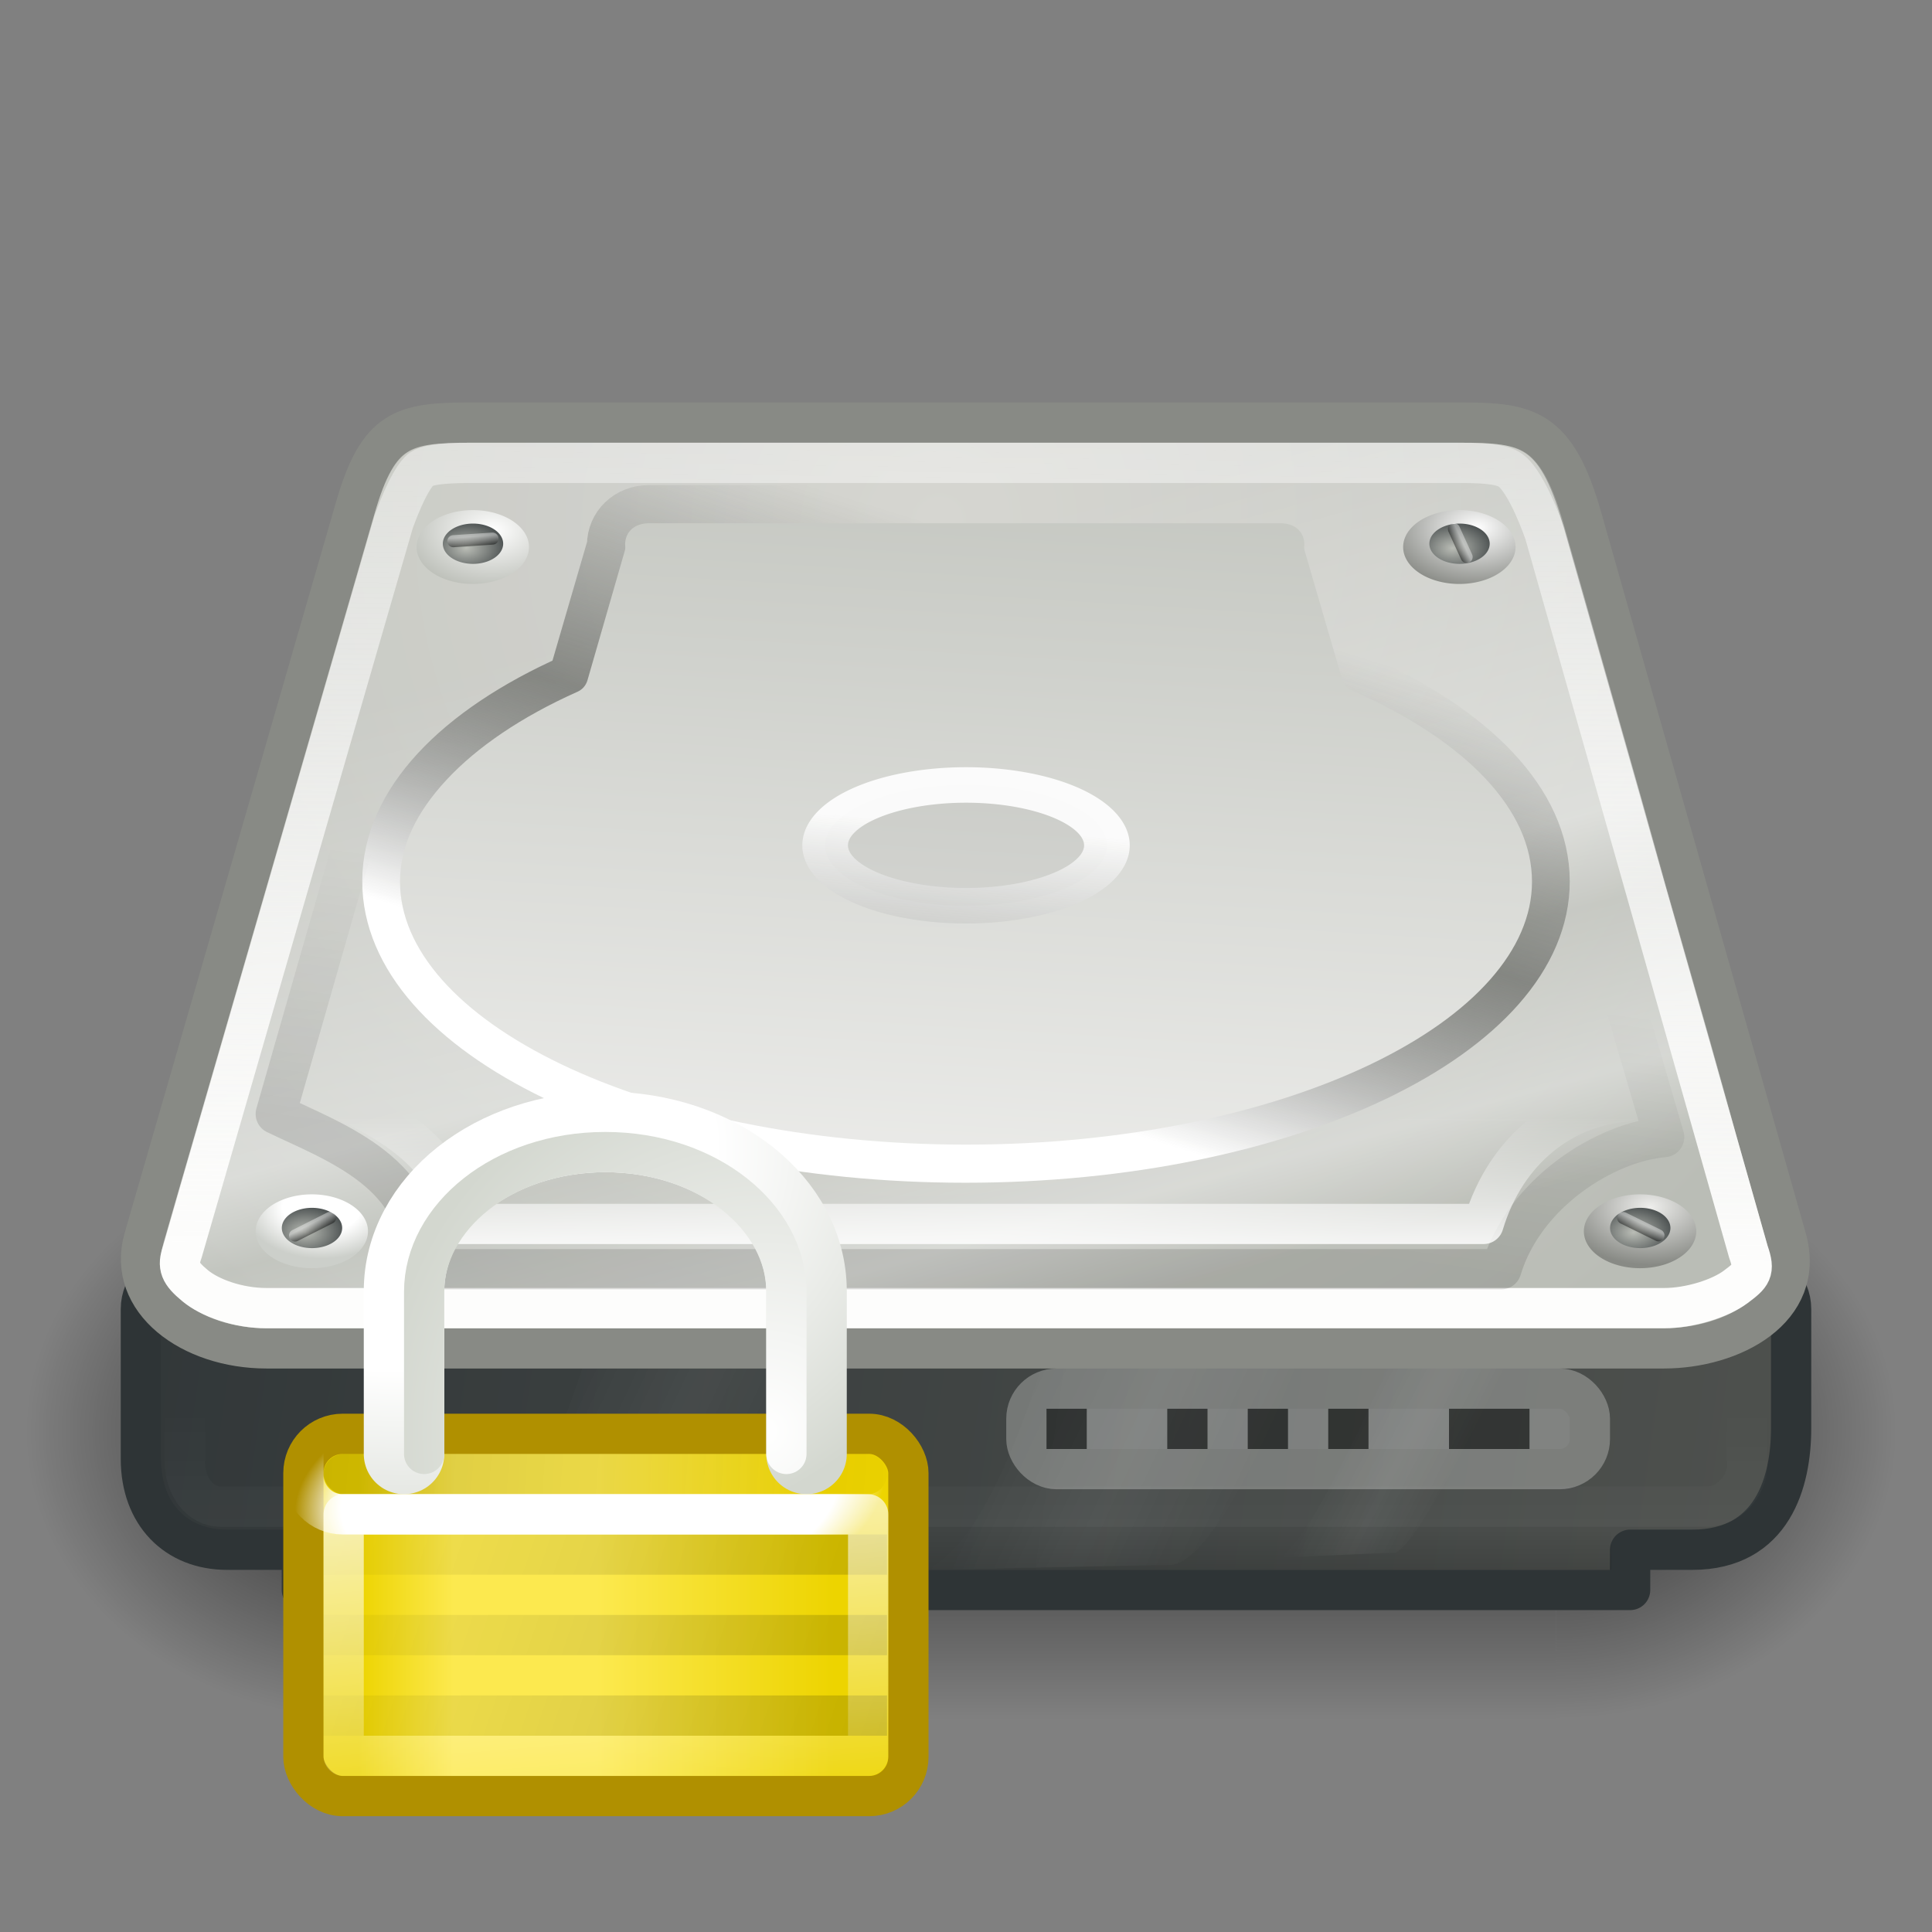 <?xml version="1.0" encoding="UTF-8" standalone="no"?>
<!-- Created with Inkscape (http://www.inkscape.org/) -->

<svg
   xmlns:dc="http://purl.org/dc/elements/1.1/"
   xmlns:cc="http://creativecommons.org/ns#"
   xmlns:rdf="http://www.w3.org/1999/02/22-rdf-syntax-ns#"
   xmlns:svg="http://www.w3.org/2000/svg"
   xmlns="http://www.w3.org/2000/svg"
   xmlns:xlink="http://www.w3.org/1999/xlink"
   xmlns:sodipodi="http://sodipodi.sourceforge.net/DTD/sodipodi-0.dtd"
   xmlns:inkscape="http://www.inkscape.org/namespaces/inkscape"
   width="48"
   height="48"
   id="svg2"
   viewBox="0 0 48 48"
   sodipodi:version="0.32"
   inkscape:version="0.47pre4 r22446"
   version="1.0"
   sodipodi:docname="drive-harddisk.svg"
   inkscape:export-filename="/home/jimmac/Desktop/drive-harddisk.png"
   inkscape:export-xdpi="90"
   inkscape:export-ydpi="90"
   inkscape:output_extension="org.inkscape.output.svg.inkscape">
  <rect x="0" y="0" width="48" height="48" fill="#808080" stroke="none"/>
  <defs
     id="defs4">
    <inkscape:perspective
       sodipodi:type="inkscape:persp3d"
       inkscape:vp_x="0 : 24 : 1"
       inkscape:vp_y="0 : 1000 : 0"
       inkscape:vp_z="48 : 24 : 1"
       inkscape:persp3d-origin="24 : 16 : 1"
       id="perspective145" />
    <linearGradient
       inkscape:collect="always"
       id="linearGradient2916">
      <stop
         style="stop-color:white;stop-opacity:1;"
         offset="0"
         id="stop2918" />
      <stop
         style="stop-color:white;stop-opacity:0;"
         offset="1"
         id="stop2920" />
    </linearGradient>
    <linearGradient
       inkscape:collect="always"
       id="linearGradient2902">
      <stop
         style="stop-color:black;stop-opacity:1;"
         offset="0"
         id="stop2905" />
      <stop
         style="stop-color:black;stop-opacity:0;"
         offset="1"
         id="stop2907" />
    </linearGradient>
    <linearGradient
       inkscape:collect="always"
       id="linearGradient2986">
      <stop
         style="stop-color:black;stop-opacity:1;"
         offset="0"
         id="stop2988" />
      <stop
         style="stop-color:black;stop-opacity:0;"
         offset="1"
         id="stop2990" />
    </linearGradient>
    <linearGradient
       inkscape:collect="always"
       id="linearGradient2967">
      <stop
         style="stop-color:white;stop-opacity:1;"
         offset="0"
         id="stop2969" />
      <stop
         style="stop-color:white;stop-opacity:0;"
         offset="1"
         id="stop2971" />
    </linearGradient>
    <linearGradient
       id="linearGradient2064">
      <stop
         id="stop2066"
         offset="0"
         style="stop-color:white;stop-opacity:1;" />
      <stop
         style="stop-color:#555753;stop-opacity:0.6;"
         offset="0.5"
         id="stop2070" />
      <stop
         id="stop2068"
         offset="1"
         style="stop-color:#555753;stop-opacity:0;" />
    </linearGradient>
    <linearGradient
       id="linearGradient9641">
      <stop
         style="stop-color:white;stop-opacity:1"
         offset="0"
         id="stop9643" />
      <stop
         style="stop-color:#888a85;stop-opacity:1"
         offset="1"
         id="stop9645" />
    </linearGradient>
    <linearGradient
       id="linearGradient9633">
      <stop
         style="stop-color:#eeeeec;stop-opacity:1"
         offset="0"
         id="stop9635" />
      <stop
         style="stop-color:#888a85;stop-opacity:1"
         offset="1"
         id="stop9639" />
    </linearGradient>
    <linearGradient
       id="linearGradient9613">
      <stop
         style="stop-color:white;stop-opacity:1"
         offset="0"
         id="stop9615" />
      <stop
         id="stop9619"
         offset="0.5"
         style="stop-color:white;stop-opacity:1;" />
      <stop
         style="stop-color:#cccfca;stop-opacity:1"
         offset="1"
         id="stop9617" />
    </linearGradient>
    <linearGradient
       id="linearGradient8710">
      <stop
         style="stop-color:black;stop-opacity:1;"
         offset="0"
         id="stop8712" />
      <stop
         style="stop-color:white;stop-opacity:1;"
         offset="1"
         id="stop8714" />
    </linearGradient>
    <linearGradient
       id="linearGradient8631">
      <stop
         id="stop8633"
         offset="0"
         style="stop-color:#eeeeec;stop-opacity:1" />
      <stop
         style="stop-color:#eeeeec;stop-opacity:1;"
         offset="0.2"
         id="stop8637" />
      <stop
         id="stop8635"
         offset="1"
         style="stop-color:#babdb6;stop-opacity:1" />
    </linearGradient>
    <linearGradient
       id="linearGradient8625">
      <stop
         id="stop8627"
         offset="0"
         style="stop-color:white;stop-opacity:1" />
      <stop
         id="stop8629"
         offset="1"
         style="stop-color:#babdb6;stop-opacity:1" />
    </linearGradient>
    <linearGradient
       id="linearGradient8613">
      <stop
         style="stop-color:#babdb6;stop-opacity:1"
         offset="0"
         id="stop8615" />
      <stop
         style="stop-color:#2e3436;stop-opacity:1"
         offset="1"
         id="stop8617" />
    </linearGradient>
    <linearGradient
       id="linearGradient5740">
      <stop
         style="stop-color:#d0d0cb;stop-opacity:1;"
         offset="0"
         id="stop5742" />
      <stop
         style="stop-color:#babdb6;stop-opacity:1"
         offset="1"
         id="stop5744" />
    </linearGradient>
    <linearGradient
       id="linearGradient5690">
      <stop
         style="stop-color:white;stop-opacity:1;"
         offset="0"
         id="stop5692" />
      <stop
         style="stop-color:#888a85;stop-opacity:0.598"
         offset="1"
         id="stop5694" />
    </linearGradient>
    <linearGradient
       id="linearGradient2899">
      <stop
         id="stop2901"
         offset="0"
         style="stop-color:#555753;stop-opacity:1" />
      <stop
         id="stop2903"
         offset="1"
         style="stop-color:#2e3436;stop-opacity:1" />
    </linearGradient>
    <linearGradient
       id="linearGradient3468">
      <stop
         style="stop-color:#fdfdfc;stop-opacity:1"
         offset="0"
         id="stop3470" />
      <stop
         style="stop-color:white;stop-opacity:0.371"
         offset="1"
         id="stop3472" />
    </linearGradient>
    <linearGradient
       id="linearGradient2909">
      <stop
         style="stop-color:white;stop-opacity:0;"
         offset="0"
         id="stop2911" />
      <stop
         id="stop2917"
         offset="0.5"
         style="stop-color:white;stop-opacity:1;" />
      <stop
         style="stop-color:white;stop-opacity:0;"
         offset="1"
         id="stop2913" />
    </linearGradient>
    <linearGradient
       id="linearGradient2839">
      <stop
         style="stop-color:white;stop-opacity:0.258;"
         offset="0"
         id="stop2841" />
      <stop
         id="stop2847"
         offset="0.547"
         style="stop-color:white;stop-opacity:1;" />
      <stop
         style="stop-color:white;stop-opacity:0.247;"
         offset="0.662"
         id="stop2849" />
      <stop
         id="stop2851"
         offset="0.875"
         style="stop-color:white;stop-opacity:0.835;" />
      <stop
         style="stop-color:white;stop-opacity:0;"
         offset="1"
         id="stop2843" />
    </linearGradient>
    <linearGradient
       id="linearGradient2900">
      <stop
         style="stop-color:black;stop-opacity:0;"
         offset="0"
         id="stop2902" />
      <stop
         id="stop2908"
         offset="0.5"
         style="stop-color:black;stop-opacity:1;" />
      <stop
         style="stop-color:black;stop-opacity:0;"
         offset="1"
         id="stop2904" />
    </linearGradient>
    <linearGradient
       inkscape:collect="always"
       id="linearGradient2886">
      <stop
         style="stop-color:black;stop-opacity:1;"
         offset="0"
         id="stop2888" />
      <stop
         style="stop-color:black;stop-opacity:0;"
         offset="1"
         id="stop2890" />
    </linearGradient>
    <linearGradient
       inkscape:collect="always"
       xlink:href="#linearGradient3468"
       id="linearGradient3474"
       x1="24.749"
       y1="35.355"
       x2="24.999"
       y2="14.998"
       gradientUnits="userSpaceOnUse"
       gradientTransform="matrix(1,0,0,0.996,0,-3.931)" />
    <radialGradient
       inkscape:collect="always"
       xlink:href="#linearGradient2886"
       id="radialGradient4700"
       gradientUnits="userSpaceOnUse"
       gradientTransform="matrix(4.096,0,0,3.101,-9.539,-94.543)"
       cx="0"
       cy="17"
       fx="0"
       fy="17"
       r="2" />
    <radialGradient
       inkscape:collect="always"
       xlink:href="#linearGradient2886"
       id="radialGradient4702"
       gradientUnits="userSpaceOnUse"
       gradientTransform="matrix(4.096,0,0,3.101,38.21,-10.9)"
       cx="0"
       cy="17"
       fx="0"
       fy="17"
       r="2" />
    <linearGradient
       inkscape:collect="always"
       xlink:href="#linearGradient2900"
       id="linearGradient4704"
       gradientUnits="userSpaceOnUse"
       gradientTransform="matrix(2.048,0,0,2.068,1.348,6.674)"
       x1="9.899"
       y1="20"
       x2="9.899"
       y2="13.979" />
    <linearGradient
       inkscape:collect="always"
       xlink:href="#linearGradient2909"
       id="linearGradient4711"
       gradientUnits="userSpaceOnUse"
       gradientTransform="matrix(1,0,0,1.423,10.5,-14.957)"
       x1="15.335"
       y1="33.062"
       x2="20.329"
       y2="36.377" />
    <linearGradient
       inkscape:collect="always"
       xlink:href="#linearGradient2909"
       id="linearGradient4713"
       gradientUnits="userSpaceOnUse"
       gradientTransform="matrix(1,0,0,1.423,-0.875,-15.046)"
       x1="15.335"
       y1="33.062"
       x2="20.329"
       y2="36.377" />
    <linearGradient
       inkscape:collect="always"
       xlink:href="#linearGradient2909"
       id="linearGradient4715"
       gradientUnits="userSpaceOnUse"
       gradientTransform="matrix(0.46,0,-0.391,1.37,40.625,-13.299)"
       x1="15.335"
       y1="33.062"
       x2="20.329"
       y2="36.377" />
    <radialGradient
       inkscape:collect="always"
       xlink:href="#linearGradient5740"
       id="radialGradient5748"
       cx="25.252"
       cy="16.48"
       fx="25.252"
       fy="16.48"
       r="21.98"
       gradientTransform="matrix(1.033,-0.596,0.575,0.996,-12.235,11.554)"
       gradientUnits="userSpaceOnUse" />
    <linearGradient
       inkscape:collect="always"
       xlink:href="#linearGradient2064"
       id="linearGradient5790"
       gradientUnits="userSpaceOnUse"
       x1="18.049"
       y1="25.461"
       x2="22.212"
       y2="12.143"
       gradientTransform="matrix(0.94,0,0,0.932,1.332,1.402)" />
    <linearGradient
       inkscape:collect="always"
       xlink:href="#linearGradient8631"
       id="linearGradient5865"
       x1="24"
       y1="36.638"
       x2="25.818"
       y2="6.831"
       gradientUnits="userSpaceOnUse" />
    <linearGradient
       inkscape:collect="always"
       xlink:href="#linearGradient2839"
       id="linearGradient7658"
       gradientUnits="userSpaceOnUse"
       x1="27.058"
       y1="12.669"
       x2="32.043"
       y2="31.22" />
    <linearGradient
       inkscape:collect="always"
       xlink:href="#linearGradient5690"
       id="linearGradient8603"
       x1="20.304"
       y1="24.036"
       x2="18.498"
       y2="40.647"
       gradientUnits="userSpaceOnUse" />
    <radialGradient
       inkscape:collect="always"
       xlink:href="#linearGradient8613"
       id="radialGradient8619"
       cx="7.518"
       cy="30.574"
       fx="7.518"
       fy="30.574"
       r="0.531"
       gradientTransform="matrix(1.662,0,0,1.614,-4.989,-18.656)"
       gradientUnits="userSpaceOnUse" />
    <radialGradient
       inkscape:collect="always"
       xlink:href="#linearGradient9613"
       id="radialGradient8623"
       gradientUnits="userSpaceOnUse"
       gradientTransform="matrix(1.39,0,0,1.349,-2.92,-10.638)"
       cx="7.519"
       cy="30.304"
       fx="7.519"
       fy="30.304"
       r="0.531" />
    <radialGradient
       inkscape:collect="always"
       xlink:href="#linearGradient9633"
       id="radialGradient8664"
       gradientUnits="userSpaceOnUse"
       gradientTransform="matrix(1.569,0,0,1.523,-4.289,-15.921)"
       cx="7.534"
       cy="30.308"
       fx="7.534"
       fy="30.308"
       r="0.531" />
    <radialGradient
       inkscape:collect="always"
       xlink:href="#linearGradient8613"
       id="radialGradient8666"
       gradientUnits="userSpaceOnUse"
       gradientTransform="matrix(1.662,0,0,1.614,-4.989,-18.656)"
       cx="7.518"
       cy="30.574"
       fx="7.518"
       fy="30.574"
       r="0.531" />
    <radialGradient
       inkscape:collect="always"
       xlink:href="#linearGradient8625"
       id="radialGradient8676"
       gradientUnits="userSpaceOnUse"
       gradientTransform="matrix(1.662,0,0,1.614,-4.989,-18.656)"
       cx="7.479"
       cy="30.361"
       fx="7.479"
       fy="30.361"
       r="0.531" />
    <radialGradient
       inkscape:collect="always"
       xlink:href="#linearGradient8613"
       id="radialGradient8678"
       gradientUnits="userSpaceOnUse"
       gradientTransform="matrix(1.662,0,0,1.614,-4.989,-18.656)"
       cx="7.518"
       cy="30.574"
       fx="7.518"
       fy="30.574"
       r="0.531" />
    <radialGradient
       inkscape:collect="always"
       xlink:href="#linearGradient9641"
       id="radialGradient8680"
       gradientUnits="userSpaceOnUse"
       gradientTransform="matrix(1.662,0,0,1.614,-4.989,-18.656)"
       cx="7.489"
       cy="30.338"
       fx="7.489"
       fy="30.338"
       r="0.531" />
    <radialGradient
       inkscape:collect="always"
       xlink:href="#linearGradient8613"
       id="radialGradient8682"
       gradientUnits="userSpaceOnUse"
       gradientTransform="matrix(1.662,0,0,1.614,-4.989,-18.656)"
       cx="7.518"
       cy="30.574"
       fx="7.518"
       fy="30.574"
       r="0.531" />
    <linearGradient
       inkscape:collect="always"
       xlink:href="#linearGradient8710"
       id="linearGradient8716"
       x1="40.617"
       y1="30.555"
       x2="40.711"
       y2="30.359"
       gradientUnits="userSpaceOnUse" />
    <linearGradient
       inkscape:collect="always"
       xlink:href="#linearGradient8710"
       id="linearGradient9605"
       gradientUnits="userSpaceOnUse"
       x1="40.617"
       y1="30.555"
       x2="40.711"
       y2="30.359"
       gradientTransform="matrix(0.603,-0.798,0.798,0.603,-41.126,44.628)" />
    <linearGradient
       inkscape:collect="always"
       xlink:href="#linearGradient8710"
       id="linearGradient9649"
       gradientUnits="userSpaceOnUse"
       x1="40.617"
       y1="30.555"
       x2="40.711"
       y2="30.359"
       gradientTransform="matrix(0.866,-0.5,0.5,0.866,-38.792,7.403)" />
    <linearGradient
       inkscape:collect="always"
       xlink:href="#linearGradient8710"
       id="linearGradient9654"
       gradientUnits="userSpaceOnUse"
       x1="40.617"
       y1="30.555"
       x2="40.711"
       y2="30.359"
       gradientTransform="matrix(0.707,0.528,-0.707,0.528,29.006,-24.092)" />
    <linearGradient
       inkscape:collect="always"
       xlink:href="#linearGradient2967"
       id="linearGradient2973"
       x1="12.5"
       y1="43.188"
       x2="12.5"
       y2="34.046"
       gradientUnits="userSpaceOnUse" />
    <linearGradient
       inkscape:collect="always"
       xlink:href="#linearGradient2899"
       id="linearGradient5655"
       gradientUnits="userSpaceOnUse"
       x1="53.813"
       y1="43.573"
       x2="-2.814"
       y2="35.5"
       gradientTransform="translate(0,50)" />
    <linearGradient
       inkscape:collect="always"
       xlink:href="#linearGradient2986"
       id="linearGradient2992"
       x1="21.938"
       y1="39"
       x2="21.938"
       y2="37.996"
       gradientUnits="userSpaceOnUse" />
    <linearGradient
       inkscape:collect="always"
       xlink:href="#linearGradient2902"
       id="linearGradient2910"
       x1="22.101"
       y1="27.658"
       x2="22.971"
       y2="20.903"
       gradientUnits="userSpaceOnUse"
       gradientTransform="translate(0,2)" />
    <linearGradient
       inkscape:collect="always"
       xlink:href="#linearGradient2916"
       id="linearGradient2922"
       x1="24.848"
       y1="28.908"
       x2="24.848"
       y2="25.757"
       gradientUnits="userSpaceOnUse"
       gradientTransform="translate(0,2)" />
    <inkscape:perspective
       id="perspective3054"
       inkscape:persp3d-origin="0.5 : 0.33333333 : 1"
       inkscape:vp_z="1 : 0.5 : 1"
       inkscape:vp_y="0 : 1000 : 0"
       inkscape:vp_x="0 : 0.5 : 1"
       sodipodi:type="inkscape:persp3d" />
    <linearGradient
       inkscape:collect="always"
       xlink:href="#linearGradient2833"
       id="linearGradient3830"
       gradientUnits="userSpaceOnUse"
       gradientTransform="matrix(1,0,0,1.007,0,-1.136)"
       x1="17.871"
       y1="23.875"
       x2="29.689"
       y2="23.875" />
    <linearGradient
       id="linearGradient2833">
      <stop
         style="stop-color:#edd400;stop-opacity:1"
         offset="0"
         id="stop2835" />
      <stop
         id="stop2841-6"
         offset="0.2"
         style="stop-color:#fce94f;stop-opacity:1;" />
      <stop
         style="stop-color:#fce94f;stop-opacity:1;"
         offset="0.5"
         id="stop2843-9" />
      <stop
         style="stop-color:#edd400;stop-opacity:1"
         offset="1"
         id="stop2837" />
    </linearGradient>
    <linearGradient
       inkscape:collect="always"
       xlink:href="#linearGradient3776"
       id="linearGradient3801"
       gradientUnits="userSpaceOnUse"
       x1="42.471"
       y1="32.399"
       x2="13.479"
       y2="22.633" />
    <linearGradient
       inkscape:collect="always"
       id="linearGradient3776">
      <stop
         style="stop-color:black;stop-opacity:1;"
         offset="0"
         id="stop3778" />
      <stop
         style="stop-color:black;stop-opacity:0;"
         offset="1"
         id="stop3780" />
    </linearGradient>
    <linearGradient
       inkscape:collect="always"
       xlink:href="#linearGradient3776"
       id="linearGradient3846"
       gradientUnits="userSpaceOnUse"
       x1="42.471"
       y1="32.399"
       x2="13.479"
       y2="22.633" />
    <linearGradient
       inkscape:collect="always"
       xlink:href="#linearGradient3776"
       id="linearGradient3848"
       gradientUnits="userSpaceOnUse"
       x1="42.471"
       y1="32.399"
       x2="13.479"
       y2="22.633" />
    <linearGradient
       inkscape:collect="always"
       xlink:href="#linearGradient3776"
       id="linearGradient3850"
       gradientUnits="userSpaceOnUse"
       x1="42.471"
       y1="32.399"
       x2="13.479"
       y2="22.633" />
    <linearGradient
       inkscape:collect="always"
       xlink:href="#linearGradient3734"
       id="linearGradient3822"
       gradientUnits="userSpaceOnUse"
       gradientTransform="matrix(1,0,0,0.865,0,2.77)"
       x1="18.219"
       y1="20.469"
       x2="19.188"
       y2="30.438" />
    <linearGradient
       inkscape:collect="always"
       id="linearGradient3734">
      <stop
         style="stop-color:white;stop-opacity:1;"
         offset="0"
         id="stop3736" />
      <stop
         style="stop-color:white;stop-opacity:0;"
         offset="1"
         id="stop3738" />
    </linearGradient>
    <linearGradient
       inkscape:collect="always"
       xlink:href="#linearGradient3858"
       id="linearGradient3864"
       x1="13.5"
       y1="17.844"
       x2="36"
       y2="19.5"
       gradientUnits="userSpaceOnUse" />
    <linearGradient
       inkscape:collect="always"
       id="linearGradient3858">
      <stop
         style="stop-color:black;stop-opacity:1"
         offset="0"
         id="stop3860" />
      <stop
         style="stop-color:#c4a000;stop-opacity:0;"
         offset="1"
         id="stop3862" />
    </linearGradient>
    <radialGradient
       inkscape:collect="always"
       xlink:href="#linearGradient2817"
       id="radialGradient3833"
       gradientUnits="userSpaceOnUse"
       gradientTransform="matrix(2.577,0,0,1.8,-31.268,-10.377)"
       cx="19.469"
       cy="12.117"
       fx="19.469"
       fy="12.117"
       r="6.016" />
    <linearGradient
       id="linearGradient2817">
      <stop
         style="stop-color:white;stop-opacity:1;"
         offset="0"
         id="stop2819" />
      <stop
         id="stop3899"
         offset="0.506"
         style="stop-color:white;stop-opacity:1;" />
      <stop
         style="stop-color:#d3d7cf;stop-opacity:1"
         offset="1"
         id="stop2821" />
    </linearGradient>
    <radialGradient
       inkscape:collect="always"
       xlink:href="#linearGradient3866"
       id="radialGradient3795"
       gradientUnits="userSpaceOnUse"
       gradientTransform="matrix(1.871,0,0,1.866,-24.337,-15.744)"
       cx="27.953"
       cy="18.315"
       fx="27.953"
       fy="18.315"
       r="5.128" />
    <linearGradient
       id="linearGradient3866">
      <stop
         id="stop3868"
         offset="0"
         style="stop-color:white;stop-opacity:1;" />
      <stop
         id="stop3870"
         offset="1"
         style="stop-color:#d3d7cf;stop-opacity:1" />
    </linearGradient>
    <radialGradient
       inkscape:collect="always"
       xlink:href="#linearGradient3877"
       id="radialGradient3893"
       cx="23.583"
       cy="19.995"
       fx="23.583"
       fy="19.995"
       r="8"
       gradientTransform="matrix(0.914,-0.066,0.03,0.412,1.456,13.323)"
       gradientUnits="userSpaceOnUse" />
    <linearGradient
       id="linearGradient3877">
      <stop
         style="stop-color:white;stop-opacity:1;"
         offset="0"
         id="stop3879" />
      <stop
         id="stop3895"
         offset="0.843"
         style="stop-color:white;stop-opacity:1;" />
      <stop
         style="stop-color:white;stop-opacity:0;"
         offset="1"
         id="stop3881" />
    </linearGradient>
    <radialGradient
       r="8"
       fy="19.995"
       fx="23.583"
       cy="19.995"
       cx="23.583"
       gradientTransform="matrix(0.914,-0.066,0.03,0.412,1.456,13.323)"
       gradientUnits="userSpaceOnUse"
       id="radialGradient3122"
       xlink:href="#linearGradient3877"
       inkscape:collect="always" />
    <linearGradient
       inkscape:collect="always"
       xlink:href="#linearGradient2833"
       id="linearGradient3362"
       gradientUnits="userSpaceOnUse"
       gradientTransform="matrix(1,0,0,1.007,0,-1.136)"
       x1="17.871"
       y1="23.875"
       x2="29.689"
       y2="23.875" />
    <linearGradient
       inkscape:collect="always"
       xlink:href="#linearGradient3776"
       id="linearGradient3364"
       gradientUnits="userSpaceOnUse"
       x1="42.471"
       y1="32.399"
       x2="13.479"
       y2="22.633" />
    <linearGradient
       inkscape:collect="always"
       xlink:href="#linearGradient3776"
       id="linearGradient3366"
       gradientUnits="userSpaceOnUse"
       x1="42.471"
       y1="32.399"
       x2="13.479"
       y2="22.633" />
    <linearGradient
       inkscape:collect="always"
       xlink:href="#linearGradient3776"
       id="linearGradient3368"
       gradientUnits="userSpaceOnUse"
       x1="42.471"
       y1="32.399"
       x2="13.479"
       y2="22.633" />
    <linearGradient
       inkscape:collect="always"
       xlink:href="#linearGradient3776"
       id="linearGradient3370"
       gradientUnits="userSpaceOnUse"
       x1="42.471"
       y1="32.399"
       x2="13.479"
       y2="22.633" />
    <linearGradient
       inkscape:collect="always"
       xlink:href="#linearGradient3734"
       id="linearGradient3372"
       gradientUnits="userSpaceOnUse"
       gradientTransform="matrix(1,0,0,0.865,0,2.77)"
       x1="18.219"
       y1="20.469"
       x2="19.188"
       y2="30.438" />
    <linearGradient
       inkscape:collect="always"
       xlink:href="#linearGradient3858"
       id="linearGradient3374"
       gradientUnits="userSpaceOnUse"
       x1="13.5"
       y1="17.844"
       x2="36"
       y2="19.5" />
    <radialGradient
       inkscape:collect="always"
       xlink:href="#linearGradient2817"
       id="radialGradient3376"
       gradientUnits="userSpaceOnUse"
       gradientTransform="matrix(2.577,0,0,1.8,-31.268,-10.377)"
       cx="19.469"
       cy="12.117"
       fx="19.469"
       fy="12.117"
       r="6.016" />
    <radialGradient
       inkscape:collect="always"
       xlink:href="#linearGradient3866"
       id="radialGradient3378"
       gradientUnits="userSpaceOnUse"
       gradientTransform="matrix(1.871,0,0,1.866,-24.337,-15.744)"
       cx="27.953"
       cy="18.315"
       fx="27.953"
       fy="18.315"
       r="5.128" />
    <radialGradient
       inkscape:collect="always"
       xlink:href="#linearGradient3877"
       id="radialGradient3380"
       gradientUnits="userSpaceOnUse"
       gradientTransform="matrix(0.914,-0.066,0.03,0.412,1.456,13.323)"
       cx="23.583"
       cy="19.995"
       fx="23.583"
       fy="19.995"
       r="8" />
  </defs>
  <sodipodi:namedview
     id="base"
     pagecolor="#ffffff"
     bordercolor="#666"
     borderopacity="0.361"
     inkscape:pageopacity="0.0"
     inkscape:pageshadow="2"
     inkscape:zoom="7.2407734"
     inkscape:cx="39.073188"
     inkscape:cy="10.134553"
     inkscape:document-units="px"
     inkscape:current-layer="layer1"
     width="48px"
     height="48px"
     inkscape:showpageshadow="false"
     showgrid="false"
     inkscape:window-width="1280"
     inkscape:window-height="953"
     inkscape:window-x="0"
     inkscape:window-y="24"
     showborder="true"
     inkscape:grid-points="true"
     inkscape:grid-bbox="true"
     borderlayer="true"
     showguides="false"
     inkscape:guide-bbox="true"
     inkscape:window-maximized="1">
    <sodipodi:guide
       orientation="horizontal"
       position="12"
       id="guide2023" />
    <sodipodi:guide
       orientation="horizontal"
       position="27.5"
       id="guide2025" />
    <inkscape:grid
       id="GridFromPre046Settings"
       type="xygrid"
       originx="0px"
       originy="0px"
       spacingx="0.5px"
       spacingy="0.5px"
       color="#0000ff"
       empcolor="#0000ff"
       opacity="0.2"
       empopacity="0.4"
       empspacing="2" />
  </sodipodi:namedview>
  <g
     inkscape:label="Livello 1"
     inkscape:groupmode="layer"
     id="layer1"
     style="display:inline">
    <g
       id="g3519"
       style="opacity:0.7"
       transform="matrix(1.031,0,0,1.151,-0.736,-12.574)"
       inkscape:export-filename="/home/lapo/Desktop/uhm.png"
       inkscape:export-xdpi="90"
       inkscape:export-ydpi="90">
      <rect
         transform="scale(-1,-1)"
         y="-48.024"
         x="-9.539"
         height="12.405"
         width="8.192"
         id="rect2884"
         style="opacity:1;fill:url(#radialGradient4700);fill-opacity:1;stroke:none;stroke-width:1;stroke-linecap:round;stroke-linejoin:round;stroke-miterlimit:4;stroke-dasharray:none;stroke-dashoffset:0;stroke-opacity:1" />
      <rect
         y="35.619"
         x="38.21"
         height="12.405"
         width="8.192"
         id="rect2894"
         style="opacity:1;fill:url(#radialGradient4702);fill-opacity:1;stroke:none;stroke-width:1;stroke-linecap:round;stroke-linejoin:round;stroke-miterlimit:4;stroke-dasharray:none;stroke-dashoffset:0;stroke-opacity:1" />
      <rect
         y="35.619"
         x="9.539"
         height="12.405"
         width="28.671"
         id="rect2898"
         style="opacity:1;fill:url(#linearGradient4704);fill-opacity:1;stroke:none;stroke-width:1;stroke-linecap:round;stroke-linejoin:round;stroke-miterlimit:4;stroke-dasharray:none;stroke-dashoffset:0;stroke-opacity:1" />
    </g>
    <g
       id="g5672"
       transform="translate(0,-48.997)">
      <path
         sodipodi:nodetypes="ccccccccccccc"
         id="rect2010"
         d="M 4.518,80.5 L 43.482,80.5 C 44.046,80.5 44.5,80.954 44.5,81.518 L 44.5,84.482 C 44.5,85.797 44.05,87.5 42.044,87.5 L 40.5,87.5 L 40.5,88.5 L 7.5,88.5 L 7.5,87.5 L 5.643,87.5 C 4.372,87.5 3.5,86.615 3.5,85.244 L 3.5,81.518 C 3.5,80.954 3.954,80.5 4.518,80.5 z "
         style="color:black;fill:url(#linearGradient5655);fill-opacity:1;fill-rule:nonzero;stroke:#2e3436;stroke-width:1;stroke-linecap:square;stroke-linejoin:round;marker:none;marker-start:none;marker-mid:none;marker-end:none;stroke-miterlimit:4;stroke-dasharray:none;stroke-dashoffset:1.4;stroke-opacity:1;visibility:visible;display:inline;overflow:visible" />
      <path
         transform="translate(0,50)"
         style="opacity:0.1;color:black;fill:none;fill-opacity:1;fill-rule:nonzero;stroke:url(#linearGradient2973);stroke-width:1;stroke-linecap:square;stroke-linejoin:miter;marker:none;marker-start:none;marker-mid:none;marker-end:none;stroke-miterlimit:4;stroke-dashoffset:1.4;stroke-opacity:1;visibility:visible;display:inline;overflow:visible"
         d="M 4.594,31.594 L 4.594,35.323 C 4.594,35.923 4.969,36.428 5.48,36.428 L 42.426,36.428 C 42.939,36.428 43.406,35.921 43.406,35.412 L 43.406,31.594 L 4.594,31.594 z "
         id="path2076"
         sodipodi:nodetypes="ccccccc" />
      <g
         transform="translate(0,50)"
         style="opacity:0.5"
         id="g4706">
        <path
           style="opacity:0.11;fill:url(#linearGradient4711);fill-opacity:1;fill-rule:evenodd;stroke:none;stroke-width:1px;stroke-linecap:butt;stroke-linejoin:miter;stroke-opacity:1"
           d="M 26.145,32.089 C 26.145,32.089 24.642,37.623 22.919,38 C 22.919,38 29.15,37.874 29.15,37.874 C 30.537,37.557 32.509,32.089 32.509,32.089 L 26.145,32.089 z "
           id="path2907"
           sodipodi:nodetypes="ccccc"
           inkscape:export-filename="/home/lapo/Desktop/uhm.png"
           inkscape:export-xdpi="90"
           inkscape:export-ydpi="90" />
        <path
           inkscape:export-ydpi="90"
           inkscape:export-xdpi="90"
           inkscape:export-filename="/home/lapo/Desktop/uhm.png"
           sodipodi:nodetypes="ccccc"
           id="path2892"
           d="M 14.77,32 C 14.77,32 13.267,37.534 11.544,37.911 C 11.544,37.911 17.775,37.785 17.775,37.785 C 19.162,37.468 21.134,32 21.134,32 L 14.77,32 z "
           style="opacity:0.11;fill:url(#linearGradient4713);fill-opacity:1;fill-rule:evenodd;stroke:none;stroke-width:1px;stroke-linecap:butt;stroke-linejoin:miter;stroke-opacity:1" />
        <path
           inkscape:export-ydpi="90"
           inkscape:export-xdpi="90"
           inkscape:export-filename="/home/lapo/Desktop/uhm.png"
           sodipodi:nodetypes="ccccc"
           id="path2896"
           d="M 34.886,32 C 34.886,32 32.674,37.328 31.778,37.692 C 31.778,37.692 34.678,37.571 34.678,37.571 C 35.403,37.265 37.812,32 37.812,32 L 34.886,32 z "
           style="opacity:0.11;fill:url(#linearGradient4715);fill-opacity:1;fill-rule:evenodd;stroke:none;stroke-width:1px;stroke-linecap:butt;stroke-linejoin:miter;stroke-opacity:1" />
      </g>
    </g>
    <path
       style="fill:url(#radialGradient5748);fill-opacity:1;stroke:#888a85;stroke-width:1;stroke-linecap:round;stroke-linejoin:miter;stroke-miterlimit:4;stroke-dashoffset:0;stroke-opacity:1"
       d="M 11.693,10.499 L 36.266,10.499 C 37.95,10.499 38.662,10.616 39.306,12.884 L 44.38,30.765 C 44.881,32.53 43.024,33.5 41.34,33.5 L 6.619,33.5 C 4.75,33.5 3.129,32.319 3.579,30.765 L 8.829,12.611 C 9.397,10.647 10.009,10.499 11.693,10.499 z "
       id="rect1879"
       sodipodi:nodetypes="cczzcczzc"
       inkscape:export-filename="/home/lapo/Desktop/uhm.png"
       inkscape:export-xdpi="90"
       inkscape:export-ydpi="90" />
    <path
       sodipodi:type="inkscape:offset"
       inkscape:radius="-0.5"
       inkscape:original="M 11.6875 10.5 C 10.00333 10.5 9.4120513 10.660095 8.84375 12.625 L 3.59375 30.75 C 3.1443849 32.303684 4.7565918 33.500002 6.625 33.5 L 41.34375 33.5 C 43.02792 33.5 44.876024 32.515471 44.375 30.75 L 39.3125 12.875 C 38.668998 10.607474 37.965419 10.5 36.28125 10.5 L 11.6875 10.5 z "
       style="opacity:0.462;fill:url(#linearGradient7658);fill-opacity:1;stroke:none;stroke-width:1;stroke-linecap:round;stroke-linejoin:miter;stroke-miterlimit:4;stroke-dashoffset:0;stroke-opacity:1;display:inline"
       id="path5806"
       d="M 11.688,11 C 10.861,11 10.403,11.065 10.125,11.25 C 9.847,11.435 9.585,11.809 9.312,12.75 L 4.062,30.875 C 3.892,31.466 4.094,31.914 4.562,32.312 C 5.031,32.711 5.798,33 6.625,33 L 41.344,33 C 42.088,33 42.883,32.752 43.375,32.375 C 43.867,31.998 44.106,31.579 43.906,30.875 L 38.844,13 C 38.534,11.91 38.221,11.459 37.906,11.25 C 37.592,11.041 37.113,11 36.281,11 L 11.688,11 z " />
    <path
       sodipodi:type="arc"
       style="opacity:1;color:black;fill:url(#radialGradient8623);fill-opacity:1;fill-rule:nonzero;stroke:none;stroke-width:1;stroke-linecap:square;stroke-linejoin:miter;marker:none;marker-start:none;marker-mid:none;marker-end:none;stroke-miterlimit:4;stroke-dasharray:none;stroke-dashoffset:1.4;stroke-opacity:1;visibility:visible;display:inline;overflow:visible"
       id="path8621"
       sodipodi:cx="7.625"
       sodipodi:cy="30.578125"
       sodipodi:rx="0.53125"
       sodipodi:ry="0.515625"
       d="M 8.156 30.578 A 0.531 0.516 0 1 1  7.094,30.578 A 0.531 0.516 0 1 1  8.156 30.578 z"
       transform="matrix(-2.629,0,0,1.778,27.793,-23.777)" />
    <path
       style="fill:none;fill-opacity:1;stroke:url(#linearGradient5790);stroke-width:1;stroke-linecap:round;stroke-linejoin:round;stroke-miterlimit:4;stroke-dasharray:none;stroke-dashoffset:0;stroke-opacity:1"
       d="M 16.111,12.553 C 15.537,12.553 15.083,12.985 15.083,13.543 L 14.142,16.773 C 11.282,18.05 9.5,19.873 9.5,21.897 C 9.5,25.754 15.979,28.885 23.985,28.885 C 31.992,28.885 38.5,25.754 38.5,21.897 C 38.5,19.858 36.664,18.022 33.77,16.744 L 32.829,13.543 C 32.829,12.985 32.375,12.553 31.801,12.553 L 16.111,12.553 z "
       id="path2784"
       sodipodi:nodetypes="cccssscccc" />
    <path
       style="fill:none;fill-opacity:1;stroke:url(#linearGradient3474);stroke-width:1;stroke-linecap:round;stroke-linejoin:miter;stroke-miterlimit:4;stroke-dashoffset:0;stroke-opacity:1;display:inline"
       d="M 11.688,11.5 C 10.884,11.5 10.59,11.571 10.469,11.656 C 10.347,11.741 10.111,12.058 9.781,12.962 L 4.531,31.1 C 4.398,31.467 4.476,31.634 4.844,31.94 C 5.211,32.246 5.91,32.5 6.625,32.5 L 41.344,32.5 C 41.984,32.5 42.737,32.262 43.125,31.971 C 43.513,31.68 43.613,31.588 43.438,31.1 L 38.375,13.242 C 37.998,12.195 37.693,11.803 37.531,11.687 C 37.37,11.57 37.088,11.5 36.281,11.5 L 11.688,11.5 z "
       id="path3394"
       sodipodi:nodetypes="csccsccsccscc" />
    <g
       id="g5657"
       transform="translate(7,-1)"
       style="opacity:0.303">
      <rect
         ry="0.747"
         rx="0.751"
         y="35.5"
         x="18.5"
         height="2"
         width="14"
         id="rect5641"
         style="opacity:1;color:black;fill:white;fill-opacity:1;fill-rule:nonzero;stroke:#eeeeec;stroke-width:1;stroke-linecap:square;stroke-linejoin:miter;marker:none;marker-start:none;marker-mid:none;marker-end:none;stroke-miterlimit:4;stroke-dasharray:none;stroke-dashoffset:1.4;stroke-opacity:1;visibility:visible;display:inline;overflow:visible" />
      <rect
         y="36"
         x="19"
         height="1"
         width="1"
         id="rect5645"
         style="opacity:1;color:black;fill:black;fill-opacity:1;fill-rule:nonzero;stroke:none;stroke-width:1;stroke-linecap:square;stroke-linejoin:miter;marker:none;marker-start:none;marker-mid:none;marker-end:none;stroke-miterlimit:4;stroke-dasharray:none;stroke-dashoffset:1.4;stroke-opacity:1;visibility:visible;display:inline;overflow:visible" />
      <rect
         y="36"
         x="22"
         height="1"
         width="1"
         id="rect5647"
         style="opacity:1;color:black;fill:black;fill-opacity:1;fill-rule:nonzero;stroke:none;stroke-width:1;stroke-linecap:square;stroke-linejoin:miter;marker:none;marker-start:none;marker-mid:none;marker-end:none;stroke-miterlimit:4;stroke-dasharray:none;stroke-dashoffset:1.4;stroke-opacity:1;visibility:visible;display:inline;overflow:visible" />
      <rect
         y="36"
         x="24"
         height="1"
         width="1"
         id="rect5649"
         style="opacity:1;color:black;fill:black;fill-opacity:1;fill-rule:nonzero;stroke:none;stroke-width:1;stroke-linecap:square;stroke-linejoin:miter;marker:none;marker-start:none;marker-mid:none;marker-end:none;stroke-miterlimit:4;stroke-dasharray:none;stroke-dashoffset:1.4;stroke-opacity:1;visibility:visible;display:inline;overflow:visible" />
      <rect
         y="36"
         x="26"
         height="1"
         width="1"
         id="rect5651"
         style="opacity:1;color:black;fill:black;fill-opacity:1;fill-rule:nonzero;stroke:none;stroke-width:1;stroke-linecap:square;stroke-linejoin:miter;marker:none;marker-start:none;marker-mid:none;marker-end:none;stroke-miterlimit:4;stroke-dasharray:none;stroke-dashoffset:1.4;stroke-opacity:1;visibility:visible;display:inline;overflow:visible" />
      <rect
         y="36"
         x="29"
         height="1"
         width="2"
         id="rect5653"
         style="opacity:1;color:black;fill:black;fill-opacity:1;fill-rule:nonzero;stroke:none;stroke-width:1;stroke-linecap:square;stroke-linejoin:miter;marker:none;marker-start:none;marker-mid:none;marker-end:none;stroke-miterlimit:4;stroke-dasharray:none;stroke-dashoffset:1.4;stroke-opacity:1;visibility:visible;display:inline;overflow:visible" />
    </g>
    <path
       sodipodi:type="inkscape:offset"
       inkscape:radius="-0.44194174"
       inkscape:original="M 16.125 12.5625 C 15.55142 12.5625 15.09375 12.973212 15.09375 13.53125 L 14.15625 16.78125 C 11.296288 18.057765 9.5 19.881347 9.5 21.90625 C 9.5 25.763206 15.993702 28.874999 24 28.875 C 32.006296 28.874999 38.500001 25.763206 38.5 21.90625 C 38.5 19.867215 36.67616 18.027701 33.78125 16.75 L 32.84375 13.53125 C 32.843748 12.973212 32.386082 12.5625 31.8125 12.5625 L 16.125 12.5625 z "
       style="fill:url(#linearGradient5865);fill-opacity:1;stroke:none;stroke-width:1;stroke-linecap:round;stroke-linejoin:round;stroke-miterlimit:4;stroke-dasharray:none;stroke-dashoffset:0;stroke-opacity:1;display:inline"
       id="path5857"
       d="M 16.125,13 C 15.762,13 15.531,13.215 15.531,13.531 C 15.537,13.573 15.537,13.615 15.531,13.656 L 14.594,16.906 C 14.556,17.033 14.465,17.136 14.344,17.188 C 12.954,17.808 11.845,18.566 11.094,19.375 C 10.342,20.184 9.938,21.024 9.938,21.906 C 9.938,23.587 11.392,25.215 13.938,26.438 C 16.483,27.66 20.054,28.438 24,28.438 C 27.946,28.438 31.517,27.66 34.062,26.438 C 36.608,25.215 38.062,23.587 38.062,21.906 C 38.062,21.018 37.669,20.159 36.906,19.344 C 36.144,18.528 35.001,17.777 33.594,17.156 C 33.473,17.104 33.381,17.001 33.344,16.875 L 32.406,13.656 C 32.4,13.615 32.4,13.573 32.406,13.531 C 32.406,13.215 32.175,13 31.812,13 L 16.125,13 z " />
    <path
       sodipodi:type="arc"
       style="opacity:0.9;color:black;fill:black;fill-opacity:0.053;fill-rule:nonzero;stroke:url(#linearGradient8603);stroke-width:2.52;stroke-linecap:square;stroke-linejoin:miter;marker:none;marker-start:none;marker-mid:none;marker-end:none;stroke-miterlimit:4;stroke-dasharray:none;stroke-dashoffset:1.4;stroke-opacity:1;visibility:visible;display:inline;overflow:visible"
       id="path8595"
       sodipodi:cx="16.970562"
       sodipodi:cy="25.107418"
       sodipodi:rx="7.7781744"
       sodipodi:ry="4.2868347"
       d="M 24.749 25.107 A 7.778 4.287 0 1 1  9.192,25.107 A 7.778 4.287 0 1 1  24.749 25.107 z"
       transform="matrix(0.45,0,0,0.35,16.364,12.215)" />
    <path
       sodipodi:type="arc"
       style="opacity:1;color:black;fill:url(#radialGradient8619);fill-opacity:1;fill-rule:nonzero;stroke:none;stroke-width:1;stroke-linecap:square;stroke-linejoin:miter;marker:none;marker-start:none;marker-mid:none;marker-end:none;stroke-miterlimit:4;stroke-dasharray:none;stroke-dashoffset:1.4;stroke-opacity:1;visibility:visible;display:inline;overflow:visible"
       id="path8611"
       sodipodi:cx="7.625"
       sodipodi:cy="30.578125"
       sodipodi:rx="0.53125"
       sodipodi:ry="0.515625"
       d="M 8.156 30.578 A 0.531 0.516 0 1 1  7.094,30.578 A 0.531 0.516 0 1 1  8.156 30.578 z"
       transform="matrix(1.412,0,0,0.97,-3.015,0.848)" />
    <path
       sodipodi:type="arc"
       style="opacity:1;color:black;fill:url(#radialGradient8664);fill-opacity:1;fill-rule:nonzero;stroke:none;stroke-width:0.463;stroke-linecap:square;stroke-linejoin:miter;marker:none;marker-start:none;marker-mid:none;marker-end:none;stroke-miterlimit:4;stroke-dasharray:none;stroke-dashoffset:1.4;stroke-opacity:1;visibility:visible;display:inline;overflow:visible"
       id="path8660"
       sodipodi:cx="7.625"
       sodipodi:cy="30.578125"
       sodipodi:rx="0.53125"
       sodipodi:ry="0.515625"
       d="M 8.156 30.578 A 0.531 0.516 0 1 1  7.094,30.578 A 0.531 0.516 0 1 1  8.156 30.578 z"
       transform="matrix(-2.629,0,0,1.778,60.793,-23.777)" />
    <path
       sodipodi:type="arc"
       style="opacity:1;color:black;fill:url(#radialGradient8666);fill-opacity:1;fill-rule:nonzero;stroke:none;stroke-width:1;stroke-linecap:square;stroke-linejoin:miter;marker:none;marker-start:none;marker-mid:none;marker-end:none;stroke-miterlimit:4;stroke-dasharray:none;stroke-dashoffset:1.4;stroke-opacity:1;visibility:visible;display:inline;overflow:visible"
       id="path8662"
       sodipodi:cx="7.625"
       sodipodi:cy="30.578125"
       sodipodi:rx="0.53125"
       sodipodi:ry="0.515625"
       d="M 8.156 30.578 A 0.531 0.516 0 1 1  7.094,30.578 A 0.531 0.516 0 1 1  8.156 30.578 z"
       transform="matrix(1.412,0,0,0.97,29.985,0.848)" />
    <path
       sodipodi:type="arc"
       style="opacity:1;color:black;fill:url(#radialGradient8676);fill-opacity:1;fill-rule:nonzero;stroke:none;stroke-width:1;stroke-linecap:square;stroke-linejoin:miter;marker:none;marker-start:none;marker-mid:none;marker-end:none;stroke-miterlimit:4;stroke-dasharray:none;stroke-dashoffset:1.4;stroke-opacity:1;visibility:visible;display:inline;overflow:visible"
       id="path8668"
       sodipodi:cx="7.625"
       sodipodi:cy="30.578125"
       sodipodi:rx="0.53125"
       sodipodi:ry="0.515625"
       d="M 8.156 30.578 A 0.531 0.516 0 1 1  7.094,30.578 A 0.531 0.516 0 1 1  8.156 30.578 z"
       transform="matrix(-2.629,0,0,1.778,31.793,-40.777)" />
    <path
       sodipodi:type="arc"
       style="opacity:1;color:black;fill:url(#radialGradient8678);fill-opacity:1;fill-rule:nonzero;stroke:none;stroke-width:1;stroke-linecap:square;stroke-linejoin:miter;marker:none;marker-start:none;marker-mid:none;marker-end:none;stroke-miterlimit:4;stroke-dasharray:none;stroke-dashoffset:1.4;stroke-opacity:1;visibility:visible;display:inline;overflow:visible"
       id="path8670"
       sodipodi:cx="7.625"
       sodipodi:cy="30.578125"
       sodipodi:rx="0.53125"
       sodipodi:ry="0.515625"
       d="M 8.156 30.578 A 0.531 0.516 0 1 1  7.094,30.578 A 0.531 0.516 0 1 1  8.156 30.578 z"
       transform="matrix(1.412,0,0,0.97,0.985,-16.152)" />
    <path
       sodipodi:type="arc"
       style="opacity:1;color:black;fill:url(#radialGradient8680);fill-opacity:1;fill-rule:nonzero;stroke:none;stroke-width:1;stroke-linecap:square;stroke-linejoin:miter;marker:none;marker-start:none;marker-mid:none;marker-end:none;stroke-miterlimit:4;stroke-dasharray:none;stroke-dashoffset:1.4;stroke-opacity:1;visibility:visible;display:inline;overflow:visible"
       id="path8672"
       sodipodi:cx="7.625"
       sodipodi:cy="30.578125"
       sodipodi:rx="0.53125"
       sodipodi:ry="0.515625"
       d="M 8.156 30.578 A 0.531 0.516 0 1 1  7.094,30.578 A 0.531 0.516 0 1 1  8.156 30.578 z"
       transform="matrix(-2.629,0,0,1.778,56.303,-40.777)" />
    <path
       sodipodi:type="arc"
       style="opacity:1;color:black;fill:url(#radialGradient8682);fill-opacity:1;fill-rule:nonzero;stroke:none;stroke-width:1;stroke-linecap:square;stroke-linejoin:miter;marker:none;marker-start:none;marker-mid:none;marker-end:none;stroke-miterlimit:4;stroke-dasharray:none;stroke-dashoffset:1.4;stroke-opacity:1;visibility:visible;display:inline;overflow:visible"
       id="path8674"
       sodipodi:cx="7.625"
       sodipodi:cy="30.578125"
       sodipodi:rx="0.53125"
       sodipodi:ry="0.515625"
       d="M 8.156 30.578 A 0.531 0.516 0 1 1  7.094,30.578 A 0.531 0.516 0 1 1  8.156 30.578 z"
       transform="matrix(1.412,0,0,0.97,25.495,-16.152)" />
    <path
       style="opacity:0.4;fill:none;fill-opacity:1;fill-rule:evenodd;stroke:url(#linearGradient8716);stroke-width:0.3;stroke-linecap:round;stroke-linejoin:miter;stroke-miterlimit:4;stroke-dasharray:none;stroke-opacity:1"
       d="M 40.328,30.261 L 41.203,30.692"
       id="path8700" />
    <path
       style="opacity:0.4;fill:none;fill-opacity:1;fill-rule:evenodd;stroke:url(#linearGradient9605);stroke-width:0.3;stroke-linecap:round;stroke-linejoin:miter;stroke-miterlimit:4;stroke-dasharray:none;stroke-opacity:1;display:inline"
       d="M 7.33,30.696 L 8.201,30.257"
       id="path9603" />
    <path
       style="opacity:0.4;fill:none;fill-opacity:1;fill-rule:evenodd;stroke:url(#linearGradient9649);stroke-width:0.3;stroke-linecap:round;stroke-linejoin:miter;stroke-miterlimit:4;stroke-dasharray:none;stroke-opacity:1;display:inline"
       d="M 11.264,13.446 L 12.236,13.382"
       id="path9647" />
    <path
       style="opacity:0.4;fill:none;fill-opacity:1;fill-rule:evenodd;stroke:url(#linearGradient9654);stroke-width:0.3;stroke-linecap:round;stroke-linejoin:miter;stroke-miterlimit:4;stroke-dasharray:none;stroke-opacity:1;display:inline"
       d="M 36.124,13.148 L 36.438,13.837"
       id="path9652" />
    <rect
       style="opacity:0.12;color:black;fill:url(#linearGradient2992);fill-opacity:1;fill-rule:nonzero;stroke:none;stroke-width:0.682;stroke-linecap:butt;stroke-linejoin:miter;marker:none;marker-start:none;marker-mid:none;marker-end:none;stroke-miterlimit:4;stroke-dasharray:none;stroke-dashoffset:0;stroke-opacity:1;visibility:visible;display:inline;overflow:visible"
       id="rect2984"
       width="32.031"
       height="1"
       x="8"
       y="38" />
    <path
       style="opacity:0.12;color:black;fill:none;fill-opacity:1;fill-rule:nonzero;stroke:url(#linearGradient2910);stroke-width:1;stroke-linecap:round;stroke-linejoin:round;marker:none;marker-start:none;marker-mid:none;marker-end:none;stroke-miterlimit:4;stroke-dasharray:none;stroke-dashoffset:0;stroke-opacity:1;visibility:visible;display:inline;overflow:visible"
       d="M 10.46,15.082 L 6.851,27.676 C 8.298,28.376 10.625,29.167 10.43,31.533 L 37.3,31.533 C 37.869,29.641 39.875,28.375 41.346,28.25 L 37.498,15.082 L 32.35,12.523 L 14.319,12.523 L 10.46,15.082 z "
       id="path1997"
       sodipodi:nodetypes="ccccccccc" />
    <path
       sodipodi:nodetypes="ccccc"
       id="path2912"
       d="M 7.976,27.051 C 9.423,27.751 11.155,28.484 11.402,30.408 L 36.858,30.408 C 37.427,28.516 38.875,27.5 40.346,27.375 L 7.976,27.051 z "
       style="opacity:0.834;color:black;fill:none;fill-opacity:1;fill-rule:nonzero;stroke:url(#linearGradient2922);stroke-width:1;stroke-linecap:round;stroke-linejoin:round;marker:none;marker-start:none;marker-mid:none;marker-end:none;stroke-miterlimit:4;stroke-dasharray:none;stroke-dashoffset:0;stroke-opacity:1;visibility:visible;display:inline;overflow:visible" />
    <g
       transform="translate(-8.962,17.123)"
       id="g3034">
      <rect
         ry="0.975"
         rx="0.975"
         y="18.5"
         x="16.5"
         height="9"
         width="15.031"
         id="rect1918"
         style="color:#000000;fill:url(#linearGradient3362);fill-opacity:1;fill-rule:nonzero;stroke:#b09000;stroke-width:1;stroke-linecap:square;stroke-linejoin:miter;stroke-miterlimit:4;stroke-opacity:1;stroke-dasharray:none;stroke-dashoffset:1.2;marker:none;visibility:visible;display:inline;overflow:visible" />
      <g
         transform="translate(0,1)"
         style="opacity:0.3;fill-opacity:1;stroke:url(#linearGradient3370)"
         id="g3770">
        <path
           style="fill:none;stroke:url(#linearGradient3364);stroke-width:1px;stroke-linecap:butt;stroke-linejoin:miter;stroke-opacity:1"
           d="m 17,20.5 14,0"
           id="path3762" />
        <path
           style="fill:none;stroke:url(#linearGradient3366);stroke-width:1px;stroke-linecap:butt;stroke-linejoin:miter;stroke-opacity:1"
           d="m 17,22.5 14,0"
           id="path3764" />
        <path
           style="fill:none;stroke:url(#linearGradient3368);stroke-width:1px;stroke-linecap:butt;stroke-linejoin:miter;stroke-opacity:1"
           d="m 17,24.5 14,0"
           id="path3766" />
      </g>
      <rect
         ry="0"
         rx="0"
         y="20.5"
         x="17.5"
         height="6"
         width="13.031"
         id="rect2845"
         style="opacity:0.7;color:#000000;fill:none;stroke:url(#linearGradient3372);stroke-width:1;stroke-linecap:square;stroke-linejoin:round;stroke-miterlimit:4;stroke-opacity:1;stroke-dasharray:none;stroke-dashoffset:1.2;marker:none;visibility:visible;display:inline;overflow:visible" />
      <rect
         ry="0.5"
         rx="0.5"
         y="19"
         x="17"
         height="1"
         width="14"
         id="rect3856"
         style="opacity:0.2;color:#000000;fill:url(#linearGradient3374);fill-opacity:1;fill-rule:nonzero;stroke:none;stroke-width:1;marker:none;visibility:visible;display:inline;overflow:visible" />
      <path
         sodipodi:nodetypes="ccccc"
         id="rect2811"
         d="m 19,19 0,-4.047 C 19,12.763 21.23,11 24,11 c 2.77,0 5,1.763 5,3.953 L 29,19"
         style="color:#000000;fill:none;stroke:url(#radialGradient3376);stroke-width:2;stroke-linecap:round;stroke-linejoin:miter;stroke-miterlimit:4;stroke-opacity:1;stroke-dashoffset:1.2;marker:none;visibility:visible;display:inline;overflow:visible" />
      <path
         sodipodi:nodetypes="ccccc"
         id="path3750"
         d="m 28.5,19 0,-4.031 C 28.5,13.125 26.552,11.5 24,11.5 c -2.552,0 -4.5,1.625 -4.5,3.469 L 19.5,19"
         style="color:#000000;fill:none;stroke:url(#radialGradient3378);stroke-width:1;stroke-linecap:round;stroke-linejoin:miter;stroke-miterlimit:4;stroke-opacity:1;stroke-dashoffset:1.2;marker:none;visibility:visible;display:inline;overflow:visible" />
      <path
         sodipodi:nodetypes="ccccc"
         id="rect3872"
         d="m 31.5,19.51 c 0,0.549 -0.435,0.99 -0.975,0.99 l -13.05,0 C 16.935,20.5 16.5,20.058 16.5,19.51 l 0,-0.019"
         style="color:#000000;fill:none;stroke:url(#radialGradient3380);stroke-width:1;stroke-linecap:square;stroke-linejoin:miter;stroke-miterlimit:4;stroke-opacity:1;stroke-dashoffset:1.2;marker:none;visibility:visible;display:inline;overflow:visible" />
    </g>
  </g>
</svg>
